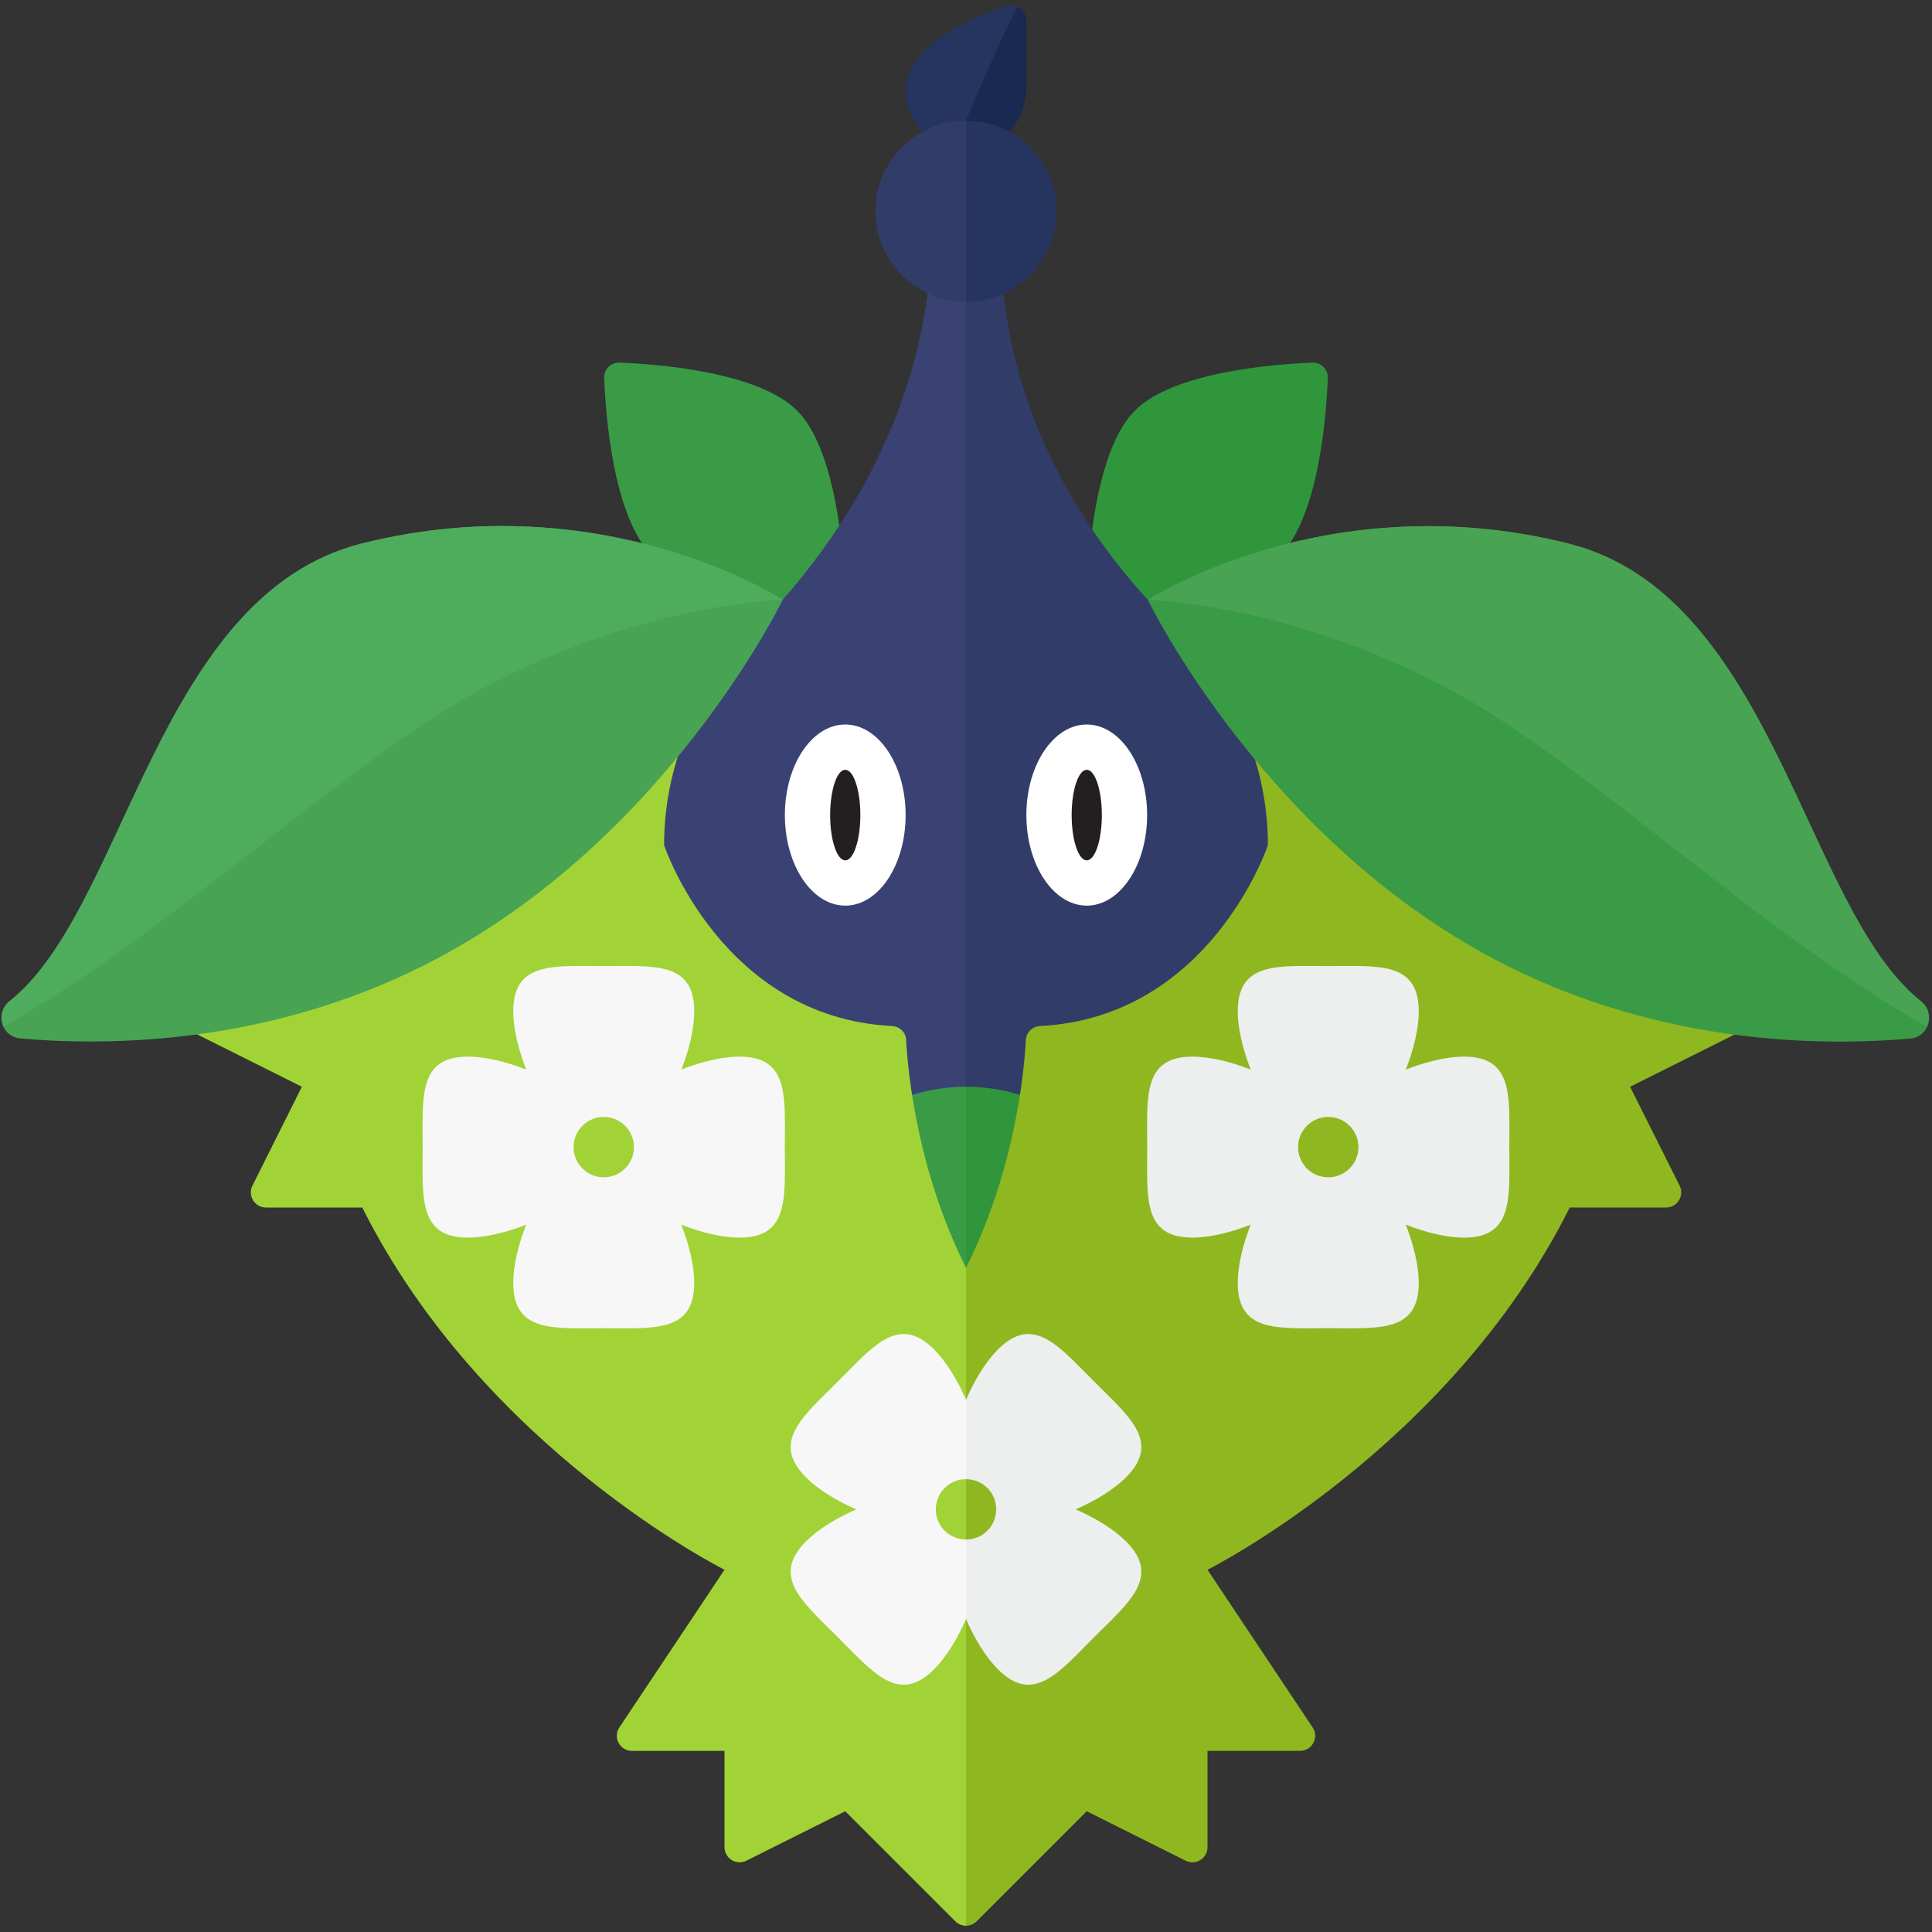 <?xml version="1.0" encoding="utf-8"?>
<!-- Generator: Adobe Illustrator 23.0.6, SVG Export Plug-In . SVG Version: 6.00 Build 0)  -->
<svg version="1.1" xmlns="http://www.w3.org/2000/svg" xmlns:xlink="http://www.w3.org/1999/xlink" x="0px" y="0px" width="32px"
	 height="32px" viewBox="0 0 32 32" enable-background="new 0 0 32 32" xml:space="preserve">
<rect x="0" y="0" width="32" height="32" fill="#333333" stroke="none"/>
<g id="labels">
</g>
<g id="icons">
	<g>
		<path fill="#3A9B46" d="M10.007,6.262c-0.006-0.145,0.111-0.261,0.256-0.256c0.644,0.026,2.3,0.155,2.938,0.793
			C14,7.6,14,10,14,10s-2.4,0-3.2-0.8C10.162,8.562,10.033,6.907,10.007,6.262z"/>
		<path fill="#2F963C" d="M21.993,6.262c0.006-0.145-0.111-0.261-0.256-0.256c-0.644,0.026-2.3,0.155-2.938,0.793
			C18,7.6,18,10,18,10s2.4,0,3.2-0.8C21.838,8.562,21.967,6.907,21.993,6.262z"/>
		<path fill="#263460" d="M16,2c0,0,0.406-0.998,0.848-1.888c-0.053-0.024-0.113-0.034-0.175-0.014C16.106,0.289,15,0.756,15,1.5
			c0,0.55,0.451,0.973,1,0.977V2z"/>
		<path fill="#182A51" d="M16,2.477c0.057,0,0.109,0.019,0.168,0.01C16.66,2.406,17,1.945,17,1.446v-1.11
			c0-0.106-0.066-0.186-0.152-0.224C16.406,1.002,16,2,16,2V2.477z"/>
		<path fill="#3A4274" d="M16,3h-0.5l-0.082,1.307c-0.147,2.347-1.276,4.46-2.926,6.134C11.573,11.348,11,12.606,11,14
			c0,2.761,2.239,5,5,5V3z"/>
		<path fill="#313D68" d="M16.596,4.536L16.5,3H16v16c2.761,0,5-2.239,5-5c0-1.405-0.584-2.671-1.517-3.579
			C17.851,8.84,16.738,6.804,16.596,4.536z"/>
		<path fill="#3A9B46" d="M16,18c-1.657,0-3,1.343-3,3s1.343,3,3,3V18z"/>
		<path fill="#2F963C" d="M19,21c0-1.657-1.343-3-3-3v6C17.657,24,19,22.657,19,21z"/>
		<path fill="#A2D336" d="M15.008,17.22c-0.007-0.128-0.112-0.22-0.24-0.226C11.948,16.845,11,14,11,14
			c0-1.298,0.51-2.466,1.322-3.354l-7.694,0.623l0,0c-0.214-0.092-0.426,0.133-0.322,0.342L5,13l-3.676,2.757
			c-0.149,0.112-0.128,0.341,0.038,0.424L5,18l-0.819,1.638C4.098,19.804,4.219,20,4.404,20H6c2,4,6,6,6,6l-1.741,2.611
			C10.148,28.777,10.267,29,10.467,29H12v1.595c0,0.186,0.196,0.307,0.362,0.224L14,30l1.823,1.823
			c0.049,0.049,0.113,0.073,0.177,0.073V21C15.198,19.396,15.039,17.793,15.008,17.22z"/>
		<path fill="#8FB720" d="M30.676,15.757L27,13l0.695-1.39c0.104-0.208-0.108-0.433-0.322-0.342l-7.699-0.623
			C20.486,11.534,21,12.701,21,14c0,0-0.948,2.845-3.768,2.994c-0.128,0.007-0.233,0.099-0.24,0.226
			C16.961,17.793,16.802,19.396,16,21v10.896c0.064,0,0.128-0.024,0.177-0.073L18,30l1.638,0.819C19.804,30.902,20,30.781,20,30.595
			V29h1.533c0.2,0,0.319-0.223,0.208-0.389L20,26c0,0,4-2,6-6h1.596c0.186,0,0.307-0.196,0.224-0.362L27,18l3.638-1.819
			C30.804,16.098,30.825,15.869,30.676,15.757z"/>
		<ellipse fill="#FFFFFF" cx="14" cy="13.5" rx="1" ry="1.5"/>
		<ellipse fill="#FFFFFF" cx="18" cy="13.5" rx="1" ry="1.5"/>
		<ellipse fill="#231F20" cx="14" cy="13.5" rx="0.25" ry="0.75"/>
		<ellipse fill="#231F20" cx="18" cy="13.5" rx="0.25" ry="0.75"/>
		<path fill="#313D68" d="M16,2c-0.828,0-1.5,0.672-1.5,1.5S15.172,5,16,5V2z"/>
		<path fill="#263460" d="M17.5,3.5C17.5,2.672,16.828,2,16,2v3C16.828,5,17.5,4.328,17.5,3.5z"/>
		<path fill="#F7F7F7" d="M12.249,17.501c-0.28,0-0.627,0.082-0.965,0.215c0.134-0.338,0.215-0.685,0.215-0.965
			c0-0.828-0.671-0.75-1.499-0.75c-0.828,0-1.499-0.078-1.499,0.75c0,0.28,0.082,0.627,0.215,0.965
			c-0.338-0.134-0.685-0.215-0.965-0.215c-0.828,0-0.75,0.671-0.75,1.499s-0.078,1.499,0.75,1.499c0.28,0,0.627-0.082,0.965-0.215
			c-0.134,0.338-0.215,0.685-0.215,0.965c0,0.828,0.671,0.75,1.499,0.75c0.828,0,1.499,0.078,1.499-0.75
			c0-0.28-0.082-0.627-0.215-0.965c0.338,0.134,0.685,0.215,0.965,0.215c0.828,0,0.75-0.671,0.75-1.499S13.076,17.501,12.249,17.501
			z M10,19.5c-0.276,0-0.5-0.224-0.5-0.5c0-0.276,0.224-0.5,0.5-0.5c0.276,0,0.5,0.224,0.5,0.5C10.5,19.276,10.276,19.5,10,19.5z"/>
		<path fill="#EDEEEE" d="M24.249,17.501c-0.28,0-0.627,0.082-0.965,0.215c0.134-0.338,0.215-0.685,0.215-0.965
			c0-0.828-0.671-0.75-1.499-0.75c-0.828,0-1.499-0.078-1.499,0.75c0,0.28,0.082,0.627,0.215,0.965
			c-0.338-0.134-0.685-0.215-0.965-0.215c-0.828,0-0.75,0.671-0.75,1.499s-0.078,1.499,0.75,1.499c0.28,0,0.627-0.082,0.965-0.215
			c-0.134,0.338-0.215,0.685-0.215,0.965c0,0.828,0.671,0.75,1.499,0.75c0.828,0,1.499,0.078,1.499-0.75
			c0-0.28-0.082-0.627-0.215-0.965c0.338,0.134,0.685,0.215,0.965,0.215c0.828,0,0.75-0.671,0.75-1.499S25.076,17.501,24.249,17.501
			z M22,19.5c-0.276,0-0.5-0.224-0.5-0.5c0-0.276,0.224-0.5,0.5-0.5c0.276,0,0.5,0.224,0.5,0.5C22.5,19.276,22.276,19.5,22,19.5z"/>
		<path fill="#F7F7F7" d="M16,25.5c-0.128,0-0.256-0.049-0.354-0.146c-0.195-0.195-0.195-0.512,0-0.707
			C15.744,24.549,15.872,24.5,16,24.5v-1.316c-0.144-0.333-0.332-0.636-0.53-0.834c-0.585-0.585-1.005-0.055-1.59,0.53
			c-0.585,0.585-1.115,1.005-0.53,1.59c0.198,0.198,0.501,0.386,0.834,0.53c-0.333,0.144-0.636,0.332-0.834,0.53
			c-0.585,0.585-0.055,1.005,0.53,1.59s1.005,1.115,1.59,0.53c0.198-0.198,0.386-0.501,0.53-0.834V25.5z"/>
		<path fill="#EDEEEE" d="M16.354,24.646c0.195,0.195,0.195,0.512,0,0.707C16.256,25.451,16.128,25.5,16,25.5v1.316
			c0.144,0.333,0.332,0.636,0.53,0.834c0.585,0.585,1.005,0.055,1.59-0.53c0.585-0.585,1.115-1.005,0.53-1.59
			c-0.198-0.198-0.501-0.386-0.834-0.53c0.333-0.144,0.636-0.332,0.834-0.53c0.585-0.585,0.055-1.005-0.53-1.59
			c-0.585-0.585-1.004-1.115-1.59-0.53c-0.198,0.198-0.386,0.501-0.53,0.834V24.5C16.128,24.5,16.256,24.549,16.354,24.646z"/>
		<path fill="#48A353" d="M12.964,9.934C12.964,9.934,10,8,6,9c-3.406,0.852-3.912,6.054-5.839,7.58
			c-0.25,0.198-0.141,0.592,0.177,0.62C1.845,17.332,4.422,17.289,7,16C11,14,12.964,9.934,12.964,9.934z"/>
		<path fill="#4EAC5D" d="M12.964,9.934C12.964,9.934,10,8,6,9c-3.406,0.852-3.912,6.054-5.839,7.58
			c-0.142,0.113-0.158,0.283-0.096,0.419C2.417,15.681,4.943,13.371,7,12C10,10,12.964,9.934,12.964,9.934z"/>
		<path fill="#3A9B46" d="M19.012,9.936c0,0,2.964-1.934,6.964-0.934c3.406,0.852,3.912,6.054,5.839,7.58
			c0.25,0.198,0.141,0.592-0.177,0.62c-1.507,0.132-4.085,0.089-6.663-1.199C20.977,14.003,19.012,9.936,19.012,9.936z"/>
		<path fill="#48A353" d="M19.012,9.936c0,0,2.964-1.934,6.964-0.934c3.406,0.852,3.912,6.054,5.839,7.58
			c0.142,0.113,0.158,0.283,0.096,0.419c-2.352-1.318-4.878-3.628-6.935-4.999C21.977,10.003,19.012,9.936,19.012,9.936z"/>
	</g>
</g>
</svg>
